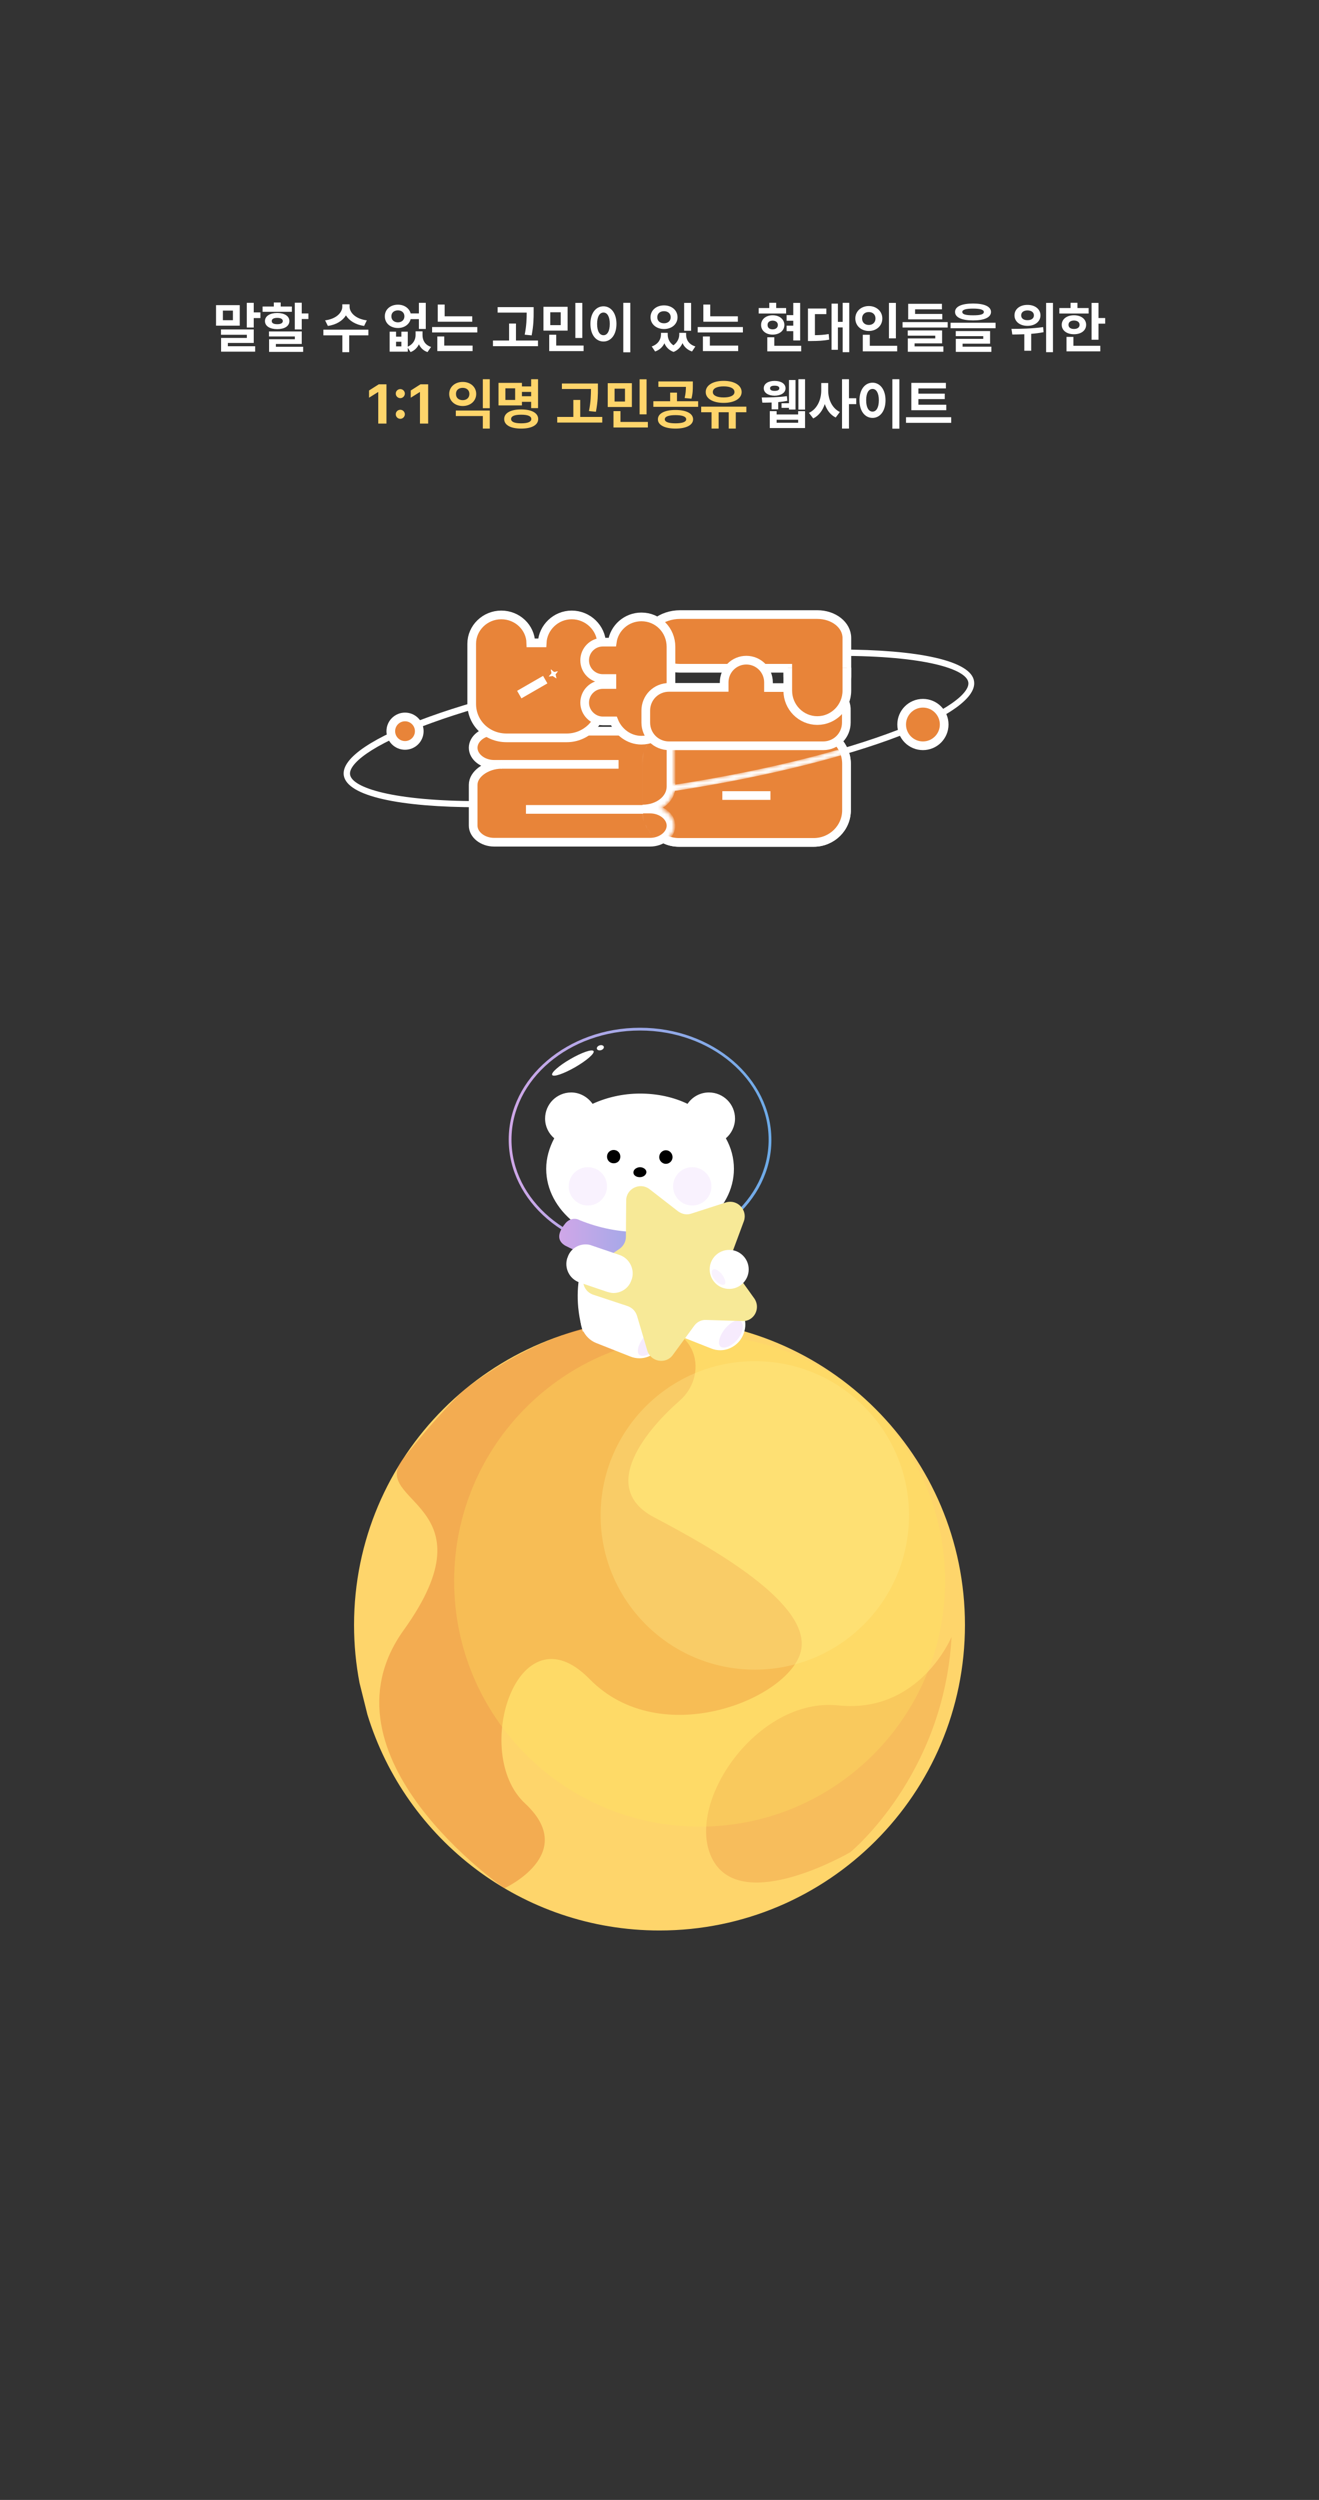 <svg width="380" height="720" viewBox="0 0 380 720" fill="none" xmlns="http://www.w3.org/2000/svg">
<rect x="0" y="0" width="380" height="720" fill="#333333" stroke="none"/>
<path d="M73.102 87.219V89.969H75.023V91.609H73.102V94.328H71.102V87.219H73.102ZM69.07 87.891V93.797H62.242V87.891H69.07ZM64.211 89.453V92.219H67.102V89.453H64.211ZM73.102 94.891V98.766H65.648V99.719H73.508V101.281H63.695V97.328H71.117V96.422H63.664V94.891H73.102ZM86.93 87.188V90.281H88.852V91.875H86.93V94.891H84.93V87.188H86.93ZM86.93 95.469V99.062H79.477V99.875H87.336V101.344H77.523V97.703H84.945V96.906H77.492V95.469H86.93ZM84.086 88.281V89.797H75.648V88.281H78.883V87.125H80.867V88.281H84.086ZM79.867 90.141C81.992 90.141 83.367 91.047 83.367 92.469C83.367 93.922 81.992 94.797 79.867 94.797C77.742 94.797 76.336 93.922 76.336 92.469C76.336 91.047 77.742 90.141 79.867 90.141ZM79.867 91.547C78.883 91.547 78.273 91.875 78.289 92.469C78.273 93.078 78.883 93.375 79.867 93.375C80.852 93.375 81.477 93.078 81.477 92.469C81.477 91.875 80.852 91.547 79.867 91.547ZM100.711 88.328C100.711 90 102.414 91.859 105.68 92.266L104.898 93.875C102.414 93.516 100.594 92.367 99.664 90.828C98.727 92.367 96.922 93.516 94.461 93.875L93.664 92.266C96.898 91.859 98.617 90 98.617 88.328V87.641H100.711V88.328ZM106.133 94.953V96.578H100.602V101.438H98.633V96.578H93.164V94.953H106.133ZM114.102 95.531V96.953H115.633V95.531H117.477V99.844C119.055 99.141 119.727 97.812 119.727 96.516V95.422H121.727V96.516C121.711 97.969 122.414 99.344 124.195 99.922L123.164 101.406C121.938 100.984 121.148 100.172 120.695 99.156C120.219 100.141 119.438 100.961 118.289 101.406L117.477 100.172V101.281H112.258V95.531H114.102ZM114.102 99.766H115.633V98.422H114.102V99.766ZM114.648 87.75C116.461 87.75 117.906 88.758 118.305 90.266H120.68V87.219H122.664V94.75H120.68V91.906H118.305C117.922 93.445 116.469 94.469 114.648 94.469C112.461 94.469 110.852 93.078 110.867 91.094C110.852 89.141 112.461 87.75 114.648 87.75ZM114.648 89.391C113.539 89.391 112.742 90.047 112.758 91.094C112.742 92.172 113.539 92.828 114.648 92.844C115.727 92.828 116.508 92.172 116.508 91.094C116.508 90.047 115.727 89.391 114.648 89.391ZM136.055 91.094V92.656H126.117V87.719H128.102V91.094H136.055ZM137.508 94.188V95.75H124.492V94.188H137.508ZM136.148 99.531V101.125H125.992V96.906H127.992V99.531H136.148ZM153.742 88.453V89.797C153.742 91.578 153.742 93.578 153.164 96.594L151.164 96.391C151.703 93.703 151.727 91.703 151.742 90.031H143.367V88.453H153.742ZM154.992 98.078V99.703H142.023V98.078H146.664V93.188H148.648V98.078H154.992ZM163.523 88.359V95.219H156.57V88.359H163.523ZM158.539 89.938V93.641H161.539V89.938H158.539ZM167.758 87.234V97.344H165.758V87.234H167.758ZM168.133 99.516V101.125H158.227V96.406H160.242V99.516H168.133ZM181.586 87.219V101.469H179.57V87.219H181.586ZM173.867 88.219C176.008 88.219 177.602 90.188 177.602 93.281C177.602 96.406 176.008 98.359 173.867 98.359C171.68 98.359 170.086 96.406 170.102 93.281C170.086 90.188 171.68 88.219 173.867 88.219ZM173.867 90.016C172.758 90.016 172.023 91.172 172.023 93.281C172.023 95.406 172.758 96.547 173.867 96.547C174.945 96.547 175.68 95.406 175.68 93.281C175.68 91.172 174.945 90.016 173.867 90.016ZM192.367 96.344C192.367 97.492 192.844 98.672 194.008 99.453C195.18 98.625 195.695 97.398 195.695 96.344V95.859H197.664V96.344C197.648 97.828 198.445 99.203 200.336 99.781L199.367 101.234C198.008 100.773 197.117 99.906 196.633 98.812C196.156 99.906 195.328 100.859 194.055 101.359C192.711 100.875 191.875 99.953 191.414 98.859C190.914 99.922 190.039 100.781 188.742 101.234L187.758 99.781C189.633 99.141 190.414 97.734 190.43 96.344V95.859H192.367V96.344ZM199.102 87.234V95.266H197.102V87.234H199.102ZM191.305 87.953C193.523 87.953 195.195 89.359 195.195 91.375C195.195 93.359 193.523 94.766 191.305 94.766C189.086 94.766 187.414 93.359 187.414 91.375C187.414 89.359 189.086 87.953 191.305 87.953ZM191.305 89.625C190.164 89.625 189.352 90.281 189.367 91.375C189.352 92.453 190.164 93.109 191.305 93.109C192.414 93.109 193.227 92.453 193.227 91.375C193.227 90.281 192.414 89.625 191.305 89.625ZM212.57 91.094V92.656H202.633V87.719H204.617V91.094H212.57ZM214.023 94.188V95.75H201.008V94.188H214.023ZM212.664 99.531V101.125H202.508V96.906H204.508V99.531H212.664ZM230.523 87.234V98.062H228.539V95.375H226.617V93.797H228.539V92.375H226.617V90.766H228.539V87.234H230.523ZM226.477 88.719V90.297H218.57V88.719H221.633V87.203H223.617V88.719H226.477ZM222.602 90.797C224.555 90.797 225.961 91.953 225.977 93.594C225.961 95.234 224.555 96.375 222.602 96.375C220.664 96.375 219.258 95.234 219.273 93.594C219.258 91.953 220.664 90.797 222.602 90.797ZM222.602 92.344C221.727 92.359 221.117 92.797 221.133 93.594C221.117 94.406 221.727 94.859 222.602 94.859C223.461 94.859 224.086 94.406 224.102 93.594C224.086 92.797 223.461 92.359 222.602 92.344ZM230.82 99.594V101.188H221.055V97.141H223.07V99.594H230.82ZM244.664 87.219V101.438H242.773V94.297H241.398V100.75H239.57V87.453H241.398V92.703H242.773V87.219H244.664ZM238.07 88.859V90.469H234.773V96.531C236.148 96.523 237.367 96.453 238.742 96.203L238.883 97.828C237.148 98.156 235.633 98.203 233.758 98.219H232.773V88.859H238.07ZM258.102 87.234V97.453H256.102V87.234H258.102ZM258.477 99.594V101.188H248.57V96.422H250.586V99.594H258.477ZM250.305 88.141C252.492 88.141 254.195 89.641 254.195 91.719C254.195 93.844 252.492 95.328 250.305 95.328C248.117 95.328 246.414 93.844 246.414 91.719C246.414 89.641 248.117 88.141 250.305 88.141ZM250.305 89.875C249.195 89.859 248.352 90.562 248.367 91.719C248.352 92.906 249.195 93.594 250.305 93.594C251.383 93.594 252.227 92.906 252.227 91.719C252.227 90.562 251.383 89.859 250.305 89.875ZM273.023 92.766V94.328H260.023V92.766H273.023ZM271.477 90.422V91.984H261.648V87.5H271.367V89.094H263.633V90.422H271.477ZM271.414 95.172V98.891H263.492V99.766H271.789V101.312H261.539V97.469H269.445V96.672H261.523V95.172H271.414ZM280.336 87.422C283.602 87.422 285.492 88.281 285.508 89.844C285.492 91.422 283.602 92.281 280.336 92.281C277.055 92.281 275.148 91.422 275.148 89.844C275.148 88.281 277.055 87.422 280.336 87.422ZM280.336 88.875C278.242 88.875 277.227 89.219 277.242 89.844C277.227 90.547 278.242 90.812 280.336 90.812C282.445 90.812 283.445 90.547 283.445 89.844C283.445 89.219 282.445 88.875 280.336 88.875ZM286.82 92.953V94.531H273.852V92.953H286.82ZM285.242 95.359V98.984H277.32V99.844H285.617V101.344H275.367V97.594H283.273V96.812H275.352V95.359H285.242ZM296.008 87.812C298.18 87.797 299.758 89.031 299.758 90.828C299.758 92.609 298.18 93.859 296.008 93.844C293.836 93.859 292.258 92.609 292.273 90.828C292.258 89.031 293.836 87.797 296.008 87.812ZM296.008 89.406C294.945 89.406 294.195 89.922 294.195 90.828C294.195 91.719 294.945 92.234 296.008 92.219C297.102 92.234 297.867 91.719 297.867 90.828C297.867 89.922 297.102 89.406 296.008 89.406ZM303.352 87.234V101.438H301.383V87.234H303.352ZM291.398 94.719C293.914 94.719 297.492 94.656 300.523 94.203L300.648 95.672C299.477 95.906 298.273 96.055 297.086 96.141V101.016H295.102V96.266C293.852 96.32 292.672 96.328 291.648 96.344L291.398 94.719ZM316.477 87.234V91.594H318.398V93.219H316.477V97.844H314.477V87.234H316.477ZM313.633 88.719V90.297H305.195V88.719H308.43V87.203H310.414V88.719H313.633ZM309.414 90.797C311.477 90.797 312.914 91.906 312.914 93.547C312.914 95.188 311.477 96.266 309.414 96.266C307.336 96.266 305.883 95.188 305.883 93.547C305.883 91.906 307.336 90.797 309.414 90.797ZM309.414 92.312C308.461 92.328 307.82 92.766 307.836 93.547C307.82 94.328 308.461 94.75 309.414 94.75C310.367 94.75 311.023 94.328 311.023 93.547C311.023 92.766 310.367 92.328 309.414 92.312ZM316.992 99.594V101.188H307.258V97.031H309.242V99.594H316.992ZM231.93 109.219V117.969H230.023V109.219H231.93ZM229.18 109.453V117.953H227.305V117.469H225.164V116.141H227.305V109.453H229.18ZM219.445 114.484C221.305 114.484 224.414 114.438 226.695 114.094L226.836 115.422C226.016 115.602 225.117 115.727 224.211 115.812V117.891H222.305V115.922C221.305 115.961 220.375 115.969 219.633 115.969L219.445 114.484ZM223.742 118.422V119.375H229.945V118.422H231.93V123.281H221.773V118.422H223.742ZM223.742 121.75H229.945V120.891H223.742V121.75ZM223.164 109.703C225.023 109.703 226.305 110.516 226.305 111.828C226.305 113.125 225.023 113.953 223.164 113.969C221.305 113.953 220.039 113.125 220.039 111.828C220.039 110.516 221.305 109.703 223.164 109.703ZM223.164 111.078C222.336 111.078 221.852 111.312 221.852 111.828C221.852 112.344 222.336 112.578 223.164 112.578C223.992 112.578 224.523 112.344 224.523 111.828C224.523 111.312 223.992 111.078 223.164 111.078ZM238.602 112.438C238.586 114.984 239.68 117.562 241.961 118.656L240.758 120.25C239.234 119.5 238.211 118.094 237.617 116.375C237 118.219 235.898 119.727 234.289 120.516L233.055 118.906C235.461 117.797 236.602 115.078 236.602 112.438V110.312H238.602V112.438ZM244.586 109.219V114.703H246.68V116.391H244.586V123.438H242.586V109.219H244.586ZM259.102 109.219V123.469H257.086V109.219H259.102ZM251.383 110.219C253.523 110.219 255.117 112.188 255.117 115.281C255.117 118.406 253.523 120.359 251.383 120.359C249.195 120.359 247.602 118.406 247.617 115.281C247.602 112.188 249.195 110.219 251.383 110.219ZM251.383 112.016C250.273 112.016 249.539 113.172 249.539 115.281C249.539 117.406 250.273 118.547 251.383 118.547C252.461 118.547 253.195 117.406 253.195 115.281C253.195 113.172 252.461 112.016 251.383 112.016ZM272.617 116.562V118.141H262.555V110.266H272.508V111.875H264.586V113.375H272.18V114.938H264.586V116.562H272.617ZM274.039 120.156V121.781H261.023V120.156H274.039Z" fill="white"/>
<path d="M111.336 110.688V122H108.977V112.922H108.914L106.32 114.547V112.469L109.117 110.688H111.336ZM115.336 120.625C114.602 120.625 114.008 120.031 114.023 119.312C114.008 118.594 114.602 118.016 115.336 118.016C116.023 118.016 116.633 118.594 116.633 119.312C116.633 120.031 116.023 120.625 115.336 120.625ZM115.336 114.672C114.602 114.672 114.008 114.078 114.023 113.359C114.008 112.641 114.602 112.062 115.336 112.062C116.023 112.062 116.633 112.641 116.633 113.359C116.633 114.078 116.023 114.672 115.336 114.672ZM123.352 110.688V122H120.992V112.922H120.93L118.336 114.547V112.469L121.133 110.688H123.352ZM141.102 118.234V123.438H139.102V119.828H131.32V118.234H141.102ZM141.102 109.219V117.562H139.102V109.219H141.102ZM133.305 110C135.523 109.984 137.195 111.453 137.195 113.453C137.195 115.5 135.523 116.938 133.305 116.938C131.086 116.938 129.414 115.5 129.414 113.453C129.414 111.453 131.086 109.984 133.305 110ZM133.305 111.703C132.164 111.703 131.352 112.344 131.367 113.453C131.352 114.594 132.164 115.25 133.305 115.25C134.414 115.25 135.227 114.594 135.227 113.453C135.227 112.344 134.414 111.703 133.305 111.703ZM155.008 109.219V117.547H153.023V115.734H150.367V116.766H143.617V110.266H150.367V111.297H153.023V109.219H155.008ZM145.602 111.844V115.188H148.414V111.844H145.602ZM150.148 117.922C153.18 117.922 155.039 118.938 155.055 120.688C155.039 122.438 153.18 123.438 150.148 123.438C147.117 123.438 145.258 122.438 145.258 120.688C145.258 118.938 147.117 117.922 150.148 117.922ZM150.148 119.438C148.258 119.438 147.242 119.844 147.242 120.688C147.242 121.5 148.258 121.922 150.148 121.922C152.039 121.922 153.07 121.5 153.07 120.688C153.07 119.844 152.039 119.438 150.148 119.438ZM150.367 114.125H153.023V112.875H150.367V114.125ZM172.258 110.453V111.797C172.258 113.578 172.258 115.578 171.68 118.594L169.68 118.391C170.219 115.703 170.242 113.703 170.258 112.031H161.883V110.453H172.258ZM173.508 120.078V121.703H160.539V120.078H165.18V115.188H167.164V120.078H173.508ZM182.039 110.359V117.219H175.086V110.359H182.039ZM177.055 111.938V115.641H180.055V111.938H177.055ZM186.273 109.234V119.344H184.273V109.234H186.273ZM186.648 121.516V123.125H176.742V118.406H178.758V121.516H186.648ZM194.602 118.078C197.711 118.078 199.664 119.062 199.68 120.766C199.664 122.438 197.711 123.438 194.602 123.438C191.523 123.438 189.539 122.438 189.539 120.766C189.539 119.062 191.523 118.078 194.602 118.078ZM194.602 119.562C192.648 119.562 191.523 119.969 191.523 120.766C191.523 121.531 192.648 121.922 194.602 121.922C196.555 121.922 197.695 121.531 197.695 120.766C197.695 119.969 196.555 119.562 194.602 119.562ZM199.602 109.859V111.016C199.602 112.141 199.602 113.359 199.195 114.828L197.242 114.641C197.555 113.352 197.594 112.391 197.617 111.422H189.68V109.859H199.602ZM201.133 115.562V117.172H188.227V115.562H193.07V113.078H195.039V115.562H201.133ZM215.023 117.125V118.734H211.977V123.438H209.945V118.734H207.039V123.438H204.992V118.734H202.008V117.125H215.023ZM208.477 109.688C211.523 109.688 213.664 110.953 213.664 112.906C213.664 114.828 211.523 116.031 208.477 116.031C205.43 116.031 203.305 114.828 203.32 112.906C203.305 110.953 205.43 109.688 208.477 109.688ZM208.477 111.281C206.57 111.281 205.352 111.859 205.367 112.906C205.352 113.906 206.57 114.469 208.477 114.469C210.398 114.469 211.602 113.906 211.602 112.906C211.602 111.859 210.398 111.281 208.477 111.281Z" fill="#FED56B"/>
<path d="M234.424 242.618H195.593C190.349 242.618 186.145 238.413 186.145 233.17V219.984C186.145 214.741 190.349 210.536 195.593 210.536H234.424C239.667 210.536 243.872 214.741 243.872 219.984V233.17C243.976 238.413 239.667 242.618 234.424 242.618Z" fill="#E88439" stroke="white" stroke-width="2.5" stroke-miterlimit="10"/>
<path d="M241.696 188.888C266.562 188.888 278.399 192.729 278.97 196.519C279.437 199.374 273.519 204.929 255.453 211.418C238.893 217.44 216.518 222.683 192.431 226.317C172.911 229.276 154.171 230.73 138.129 230.73C113.263 230.73 101.427 226.888 100.856 223.098C100.389 220.243 106.307 214.689 124.373 208.199C140.933 202.177 163.307 196.934 187.395 193.3C206.966 190.393 225.811 188.888 241.696 188.888ZM241.696 187.071C226.226 187.071 207.381 188.524 187.187 191.483C136.987 198.959 97.585 213.183 99.039 223.306C99.973 229.328 115.184 232.495 137.974 232.495C153.444 232.495 172.288 231.041 192.482 228.082C242.682 220.607 282.084 206.382 280.631 196.259C279.904 190.289 264.538 187.071 241.696 187.071Z" fill="white"/>
<path d="M193.317 215.364C193.317 212.768 190.566 210.588 187.295 210.588H142.338C139.068 210.588 136.316 212.768 136.316 215.364C136.316 217.96 139.068 220.14 142.338 220.14H144.519C142.234 220.14 140.106 220.919 138.601 222.061C137.251 223.099 136.316 224.449 136.316 226.058V226.525V236.648C136.316 236.856 136.316 237.583 136.316 237.79C136.316 240.386 139.068 242.566 142.338 242.566H187.295C190.566 242.566 193.317 240.386 193.317 237.79C193.317 235.195 190.566 233.014 187.295 233.014H185.115C189.683 233.014 193.317 230.159 193.317 226.525C193.317 226.421 193.317 226.318 193.317 226.162C193.317 226.058 193.317 226.058 193.317 225.954V216.298C193.317 216.194 193.317 215.468 193.317 215.364Z" fill="#E88439" stroke="white" stroke-width="2.5" stroke-miterlimit="10"/>
<path d="M144.363 220.14H178.211" stroke="white" stroke-width="2.5" stroke-miterlimit="10"/>
<path d="M151.527 233.118H185.271" stroke="white" stroke-width="2.5" stroke-miterlimit="10"/>
<path d="M235.465 177C235.257 177 234.997 177 234.79 177C234.582 177 234.323 177 234.115 177H195.959C190.508 177 186.199 180.53 186.199 184.735C186.199 189.044 190.612 192.47 195.959 192.47H226.951V194.858C226.951 198.596 230.793 201.555 235.465 201.555C240.137 201.555 243.978 198.492 243.978 194.858V183.749C243.978 179.959 240.137 177 235.465 177Z" fill="#E88439" stroke="white" stroke-width="2.5" stroke-miterlimit="10"/>
<mask id="mask0_1143_2664" style="mask-type:luminance" maskUnits="userSpaceOnUse" x="182" y="207" width="66" height="39">
<path d="M182.98 207.421V245.837H247.145V207.421H182.98ZM194.246 237.842C194.246 240.23 192.429 242.255 189.833 243.189C186.303 241.164 184.019 237.375 184.019 233.17V219.984C184.019 215.779 186.303 212.041 189.833 209.965C192.429 210.743 194.246 212.82 194.246 215.312V226.006C212.882 223.151 230.377 219.309 244.809 215C245.017 215.571 245.276 216.142 245.484 216.713C231.156 221.022 213.453 225.019 194.142 227.978C193.675 230.003 192.325 231.716 190.3 232.858C192.636 233.533 194.246 235.61 194.246 237.842Z" fill="white"/>
</mask>
<g mask="url(#mask0_1143_2664)">
<path d="M234.424 242.618H195.593C190.349 242.618 186.145 238.413 186.145 233.17V219.984C186.145 214.741 190.349 210.536 195.593 210.536H234.424C239.667 210.536 243.872 214.741 243.872 219.984V233.17C243.976 238.413 239.667 242.618 234.424 242.618Z" fill="#E88439" stroke="white" stroke-width="2.5" stroke-miterlimit="10"/>
</g>
<path d="M164.71 177.104C160.142 177.104 156.404 180.738 156.196 185.151H152.926C152.822 180.738 149.084 177.104 144.412 177.104C139.74 177.104 135.898 180.842 135.898 185.41V194.962V196V202.749C135.898 208.2 140.311 212.509 145.918 212.509H163.309C168.759 212.509 173.328 208.096 173.328 202.749V195.948V194.91V185.358C173.224 180.842 169.382 177.104 164.71 177.104Z" fill="#E88439" stroke="white" stroke-width="2.5" stroke-miterlimit="10"/>
<path d="M184.794 177.675C180.485 177.675 176.955 180.842 176.384 184.943H173.685C170.726 184.943 168.441 187.331 168.441 190.186C168.441 193.145 170.829 195.429 173.685 195.429H176.28V197.142H173.685C170.726 197.142 168.441 199.53 168.441 202.385C168.441 205.241 170.829 207.629 173.685 207.629H176.851C178.097 210.795 181.16 213.183 184.794 213.183C189.466 213.183 193.308 209.342 193.308 204.67V186.292C193.308 181.516 189.57 177.675 184.794 177.675Z" fill="#E88439" stroke="white" stroke-width="2.5" stroke-miterlimit="10"/>
<path d="M237.285 198.025H221.4V196.52C221.4 192.989 218.544 190.134 215.014 190.134C211.484 190.134 208.629 192.989 208.629 196.52V197.973H192.744C189.006 197.973 186.047 200.932 186.047 204.67V208.096C186.047 211.834 189.006 214.793 192.744 214.793H237.129C240.867 214.793 243.826 211.834 243.826 208.096V204.67C243.982 201.088 240.919 198.025 237.285 198.025Z" fill="#E88439" stroke="white" stroke-width="2.5" stroke-miterlimit="10"/>
<path d="M149.602 200.049L157.077 195.74" stroke="white" stroke-width="2.5" stroke-miterlimit="10"/>
<path d="M158.688 192.781L159.623 193.56L160.713 193.352L160.038 194.235L160.298 195.377L159.259 194.702L158.117 194.806L158.896 193.923L158.688 192.781Z" fill="#F7F7F7"/>
<path d="M158.688 192.781L158.896 193.923L158.117 194.806L159.259 194.702L160.298 195.377L160.038 194.235L160.713 193.352L159.623 193.56L158.688 192.781Z" fill="white"/>
<path d="M226.953 192.314V198.907C226.953 203.683 230.795 207.525 235.467 207.525C240.139 207.525 243.981 203.683 243.981 198.907V192.314" fill="#E88439"/>
<path d="M226.953 192.314V198.907C226.953 203.683 230.795 207.525 235.467 207.525C240.139 207.525 243.981 203.683 243.981 198.907V192.314" stroke="white" stroke-width="2.5" stroke-miterlimit="10"/>
<path d="M208.105 229.121H221.966" stroke="white" stroke-width="2.5" stroke-miterlimit="10"/>
<path d="M265.891 214.792C269.275 214.792 272.017 212.05 272.017 208.667C272.017 205.284 269.275 202.541 265.891 202.541C262.508 202.541 259.766 205.284 259.766 208.667C259.766 212.05 262.508 214.792 265.891 214.792Z" fill="#E88439" stroke="white" stroke-width="2.5" stroke-miterlimit="10"/>
<path d="M116.687 214.689C118.952 214.689 120.788 212.853 120.788 210.588C120.788 208.323 118.952 206.487 116.687 206.487C114.422 206.487 112.586 208.323 112.586 210.588C112.586 212.853 114.422 214.689 116.687 214.689Z" fill="#E88439" stroke="white" stroke-width="2.5" stroke-miterlimit="10"/>
<path d="M185.692 469.917C184.967 467.545 184.362 465.116 183.883 462.638L185.692 469.917Z" fill="#FED56B"/>
<path d="M182.184 462.457C182.184 462.457 183.028 468.047 183.613 469.772C183.979 470.856 185.971 469.046 187.393 467.561C187.182 466.716 187.14 465.864 187.133 465.02L182.184 462.457Z" fill="#FED56B"/>
<path d="M187.745 468.609C188.146 468.214 188.28 467.855 187.928 467.595C186.477 466.504 181.43 463.948 181.43 463.948L181.556 464.737C183.492 466.314 186.266 466.609 187.745 468.609Z" fill="#FED56B"/>
<path d="M181.691 464.2L182.093 466.699C183.726 467.734 185.746 467.981 187.542 468.361C187.668 468.262 187.781 468.164 187.88 468.065C186.394 466.073 183.62 465.777 181.691 464.2Z" fill="#FED56B"/>
<path d="M103.584 484.72C102.542 479.307 102 473.717 102 468C102 419.396 141.396 380 190 380C238.604 380 278 419.396 278 468C278 516.605 238.604 556 190 556C150.386 556 116.883 529.819 105.851 493.816" fill="#FED56B"/>
<path opacity="0.5" d="M133.236 400.747C133.236 400.747 154.391 383.049 178.13 380.796C201.869 378.543 204.551 395.784 195.815 403.401C187.085 411.012 171.857 428.26 188.423 436.989C204.988 445.719 233.88 461.848 230.74 475.505C227.607 489.163 190.436 504.616 169.837 483.566C149.238 462.516 135.58 504.841 151.251 519.392C166.922 533.944 145.317 543.835 145.317 543.835C145.317 543.835 90.116 505.96 116.319 469.465C142.522 432.969 106.146 432.857 116.094 420.206C126.041 407.555 133.236 400.747 133.236 400.747Z" fill="#E88439"/>
<path opacity="0.3" d="M274.149 471.414C274.149 471.414 264.969 493.639 241.456 491.175C217.942 488.711 196.731 519.997 205.404 535.739C214.077 551.48 244.969 533.451 244.969 533.451C244.969 533.451 271.911 511.444 274.149 471.414Z" fill="#E88439"/>
<path opacity="0.3" d="M201.56 526.092C240.619 526.092 272.284 494.428 272.284 455.368C272.284 416.309 240.619 384.645 201.56 384.645C162.5 384.645 130.836 416.309 130.836 455.368C130.836 494.428 162.5 526.092 201.56 526.092Z" fill="#FFE45E"/>
<path opacity="0.3" d="M217.458 480.875C241.991 480.875 261.88 460.986 261.88 436.453C261.88 411.919 241.991 392.03 217.458 392.03C192.924 392.03 173.035 411.919 173.035 436.453C173.035 460.986 192.924 480.875 217.458 480.875Z" fill="#FFEF92"/>
<path d="M200.32 383.6C201.36 379.68 204.16 366.88 197.92 358.32L192.16 359.44C187.12 360.4 181.84 360.4 176.72 359.44L170.88 358.4C170.88 358.4 164 368 168.4 383.36" fill="white"/>
<path d="M200.32 383.6C201.36 379.68 204.16 366.88 197.92 358.32L192.16 359.44C187.12 360.4 181.84 360.4 176.72 359.44L170.88 358.4C170.88 358.4 164 368 168.4 383.36" stroke="white" stroke-miterlimit="10"/>
<path d="M184.399 296.8C204.799 296.8 221.439 310.88 221.439 328.24C221.439 345.6 204.799 359.76 184.399 359.76C163.999 359.76 147.359 345.6 147.359 328.24C147.359 310.88 163.999 296.8 184.399 296.8ZM184.399 296C163.519 296 146.559 310.48 146.559 328.24C146.559 346 163.519 360.56 184.399 360.56C205.279 360.56 222.239 346.08 222.239 328.32C222.239 310.56 205.279 296 184.399 296Z" fill="url(#paint0_linear_1143_2664)"/>
<path d="M184.398 358C169.758 358 157.758 348.4 157.758 336.64C157.758 333.68 158.478 330.8 159.998 328.08L160.158 327.76L159.918 327.52C158.318 326.16 157.438 324.16 157.438 322.08C157.438 318.16 160.638 314.96 164.558 314.96C166.878 314.96 169.118 316.08 170.398 318L170.558 318.24L170.877 318.08C174.958 316.16 179.598 315.12 184.398 315.12C189.118 315.12 193.838 316.16 197.918 318.08L198.238 318.24L198.398 318C199.757 316.08 201.918 314.96 204.238 314.96C208.158 314.96 211.357 318.16 211.357 322.08C211.357 324.16 210.478 326.16 208.878 327.52L208.638 327.76L208.797 328.08C210.317 330.8 211.038 333.68 211.038 336.64C211.038 348.4 199.038 358 184.398 358Z" fill="white"/>
<path d="M204.239 315.44C207.919 315.44 210.959 318.48 210.959 322.16C210.959 324.16 210.079 326 208.559 327.28L208.079 327.68L208.399 328.24C209.839 330.88 210.559 333.68 210.559 336.64C210.639 348.16 198.879 357.6 184.399 357.6C169.919 357.6 158.159 348.16 158.159 336.64C158.159 333.76 158.879 330.88 160.319 328.24L160.639 327.68L160.159 327.28C158.639 326 157.759 324.16 157.759 322.16C157.759 318.48 160.799 315.44 164.479 315.44C166.719 315.44 168.719 316.56 169.999 318.32L170.399 318.88L171.039 318.56C175.039 316.64 179.679 315.68 184.319 315.68C188.959 315.68 193.599 316.72 197.599 318.56L198.239 318.88L198.639 318.32C199.999 316.48 201.999 315.44 204.239 315.44ZM204.239 314.64C201.679 314.64 199.439 315.92 198.079 317.92C194.079 316 189.439 314.96 184.399 314.96C179.439 314.96 174.719 316.08 170.719 317.92C169.359 316 167.119 314.64 164.559 314.64C160.399 314.64 157.039 318 157.039 322.16C157.039 324.48 158.079 326.48 159.679 327.84C158.239 330.56 157.359 333.52 157.359 336.64C157.359 348.64 169.519 358.4 184.399 358.4C199.279 358.4 211.439 348.64 211.439 336.64C211.439 333.52 210.639 330.56 209.119 327.84C210.719 326.48 211.759 324.4 211.759 322.16C211.759 318 208.399 314.64 204.239 314.64Z" fill="white"/>
<g opacity="0.4">
<path d="M169.36 347.2C172.408 347.2 174.88 344.729 174.88 341.68C174.88 338.632 172.408 336.16 169.36 336.16C166.311 336.16 163.84 338.632 163.84 341.68C163.84 344.729 166.311 347.2 169.36 347.2Z" fill="#F0DEFC"/>
<path d="M199.438 347.2C202.487 347.2 204.958 344.729 204.958 341.68C204.958 338.632 202.487 336.16 199.438 336.16C196.389 336.16 193.918 338.632 193.918 341.68C193.918 344.729 196.389 347.2 199.438 347.2Z" fill="#F0DEFC"/>
</g>
<path d="M191.838 331.28C192.878 331.28 193.758 332.16 193.758 333.28C193.758 334.32 192.878 335.2 191.838 335.2C190.798 335.2 189.918 334.32 189.918 333.28C189.918 332.16 190.798 331.28 191.838 331.28Z" fill="black"/>
<path d="M178.719 333.12C178.719 334.24 177.919 335.04 176.799 335.04C175.679 335.04 174.879 334.16 174.879 333.12C174.879 332 175.759 331.2 176.799 331.2C177.839 331.2 178.719 332 178.719 333.12Z" fill="black"/>
<path d="M184.32 339.04C183.28 339.04 182.48 338.48 182.48 337.68C182.48 336.88 183.28 336.24 184.32 336.16C185.36 336.16 186.24 336.8 186.24 337.6C186.16 338.4 185.36 339.04 184.32 339.04Z" fill="black"/>
<path d="M165.725 307.348C169.017 305.45 171.381 303.384 171.006 302.733C170.631 302.082 167.658 303.094 164.366 304.992C161.075 306.89 158.71 308.957 159.086 309.607C159.461 310.258 162.434 309.247 165.725 307.348Z" fill="white"/>
<path d="M173.179 302.453C173.726 302.278 174.071 301.829 173.95 301.451C173.829 301.072 173.288 300.906 172.741 301.081C172.194 301.256 171.848 301.705 171.969 302.083C172.09 302.462 172.632 302.628 173.179 302.453Z" fill="white"/>
<path d="M184.235 390.88C183.435 390.88 182.635 390.72 181.835 390.4L171.915 386.48C168.475 385.12 166.795 381.2 168.155 377.68L168.235 377.44C169.195 374.88 171.755 373.12 174.475 373.12C175.275 373.12 176.075 373.28 176.875 373.6L186.795 377.52C190.235 378.88 191.915 382.8 190.555 386.32L190.475 386.56C189.515 389.12 186.955 390.88 184.235 390.88Z" fill="white"/>
<path d="M174.477 373.52C175.277 373.52 175.997 373.68 176.717 373.92L186.637 377.84C189.837 379.12 191.437 382.8 190.157 386.08L190.077 386.32C189.117 388.72 186.797 390.4 184.237 390.4C183.437 390.4 182.717 390.24 181.997 390L172.077 386.08C168.877 384.8 167.277 381.12 168.557 377.84L168.637 377.6C169.517 375.2 171.917 373.52 174.477 373.52ZM174.477 372.72C171.677 372.72 168.957 374.48 167.837 377.28L167.757 377.52C166.317 381.2 168.157 385.36 171.757 386.8L181.677 390.72C182.477 391.04 183.357 391.2 184.237 391.2C187.037 391.2 189.757 389.44 190.877 386.64L190.957 386.4C192.397 382.72 190.557 378.56 186.957 377.12L177.037 373.2C176.157 372.88 175.357 372.72 174.477 372.72Z" fill="white"/>
<path d="M207.517 388.48C206.717 388.48 205.917 388.32 205.117 388L195.197 384.08C191.757 382.72 190.077 378.8 191.437 375.28L191.517 375.04C192.477 372.48 195.037 370.72 197.757 370.72C198.557 370.72 199.357 370.88 200.157 371.2L210.077 375.12C213.517 376.48 215.197 380.4 213.837 383.92L213.757 384.16C212.797 386.72 210.317 388.48 207.517 388.48Z" fill="white"/>
<path d="M197.758 371.12C198.558 371.12 199.278 371.28 199.998 371.52L209.918 375.44C213.118 376.72 214.718 380.4 213.438 383.68L213.358 383.92C212.398 386.32 210.078 388 207.518 388C206.718 388 205.998 387.84 205.278 387.6L195.358 383.68C192.158 382.4 190.558 378.72 191.838 375.44L191.918 375.2C192.878 372.8 195.198 371.12 197.758 371.12ZM197.758 370.32C194.958 370.32 192.238 372.08 191.118 374.88L191.038 375.2C189.598 378.88 191.438 383.04 195.038 384.48L204.958 388.4C205.758 388.72 206.638 388.88 207.518 388.88C210.318 388.88 213.038 387.12 214.158 384.32L214.238 384.08C215.678 380.4 213.838 376.24 210.238 374.8L200.318 370.88C199.518 370.48 198.638 370.32 197.758 370.32Z" fill="white"/>
<path opacity="0.6" d="M212.56 385.68C210.96 387.68 208.56 388.64 207.6 387.84C206.64 387.12 207.2 384.8 208.8 382.8C210.4 380.8 212.48 379.76 213.44 380.56C214.4 381.36 214.16 383.68 212.56 385.68Z" fill="#F0DEFC"/>
<path opacity="0.6" d="M189.197 388.08C187.597 390.08 185.197 391.04 184.237 390.24C183.277 389.52 183.837 387.2 185.437 385.2C187.037 383.2 189.117 382.16 190.077 382.96C191.037 383.76 190.797 386.08 189.197 388.08Z" fill="#F0DEFC"/>
<path d="M202.16 351.28C202.08 351.36 201.92 351.36 201.84 351.44C190.64 356 178.24 356 167.04 351.44C166.96 351.36 166.8 351.36 166.72 351.28C165.44 350.72 163.92 351.12 162.96 352.24C161.44 354.08 159.84 356.8 162.64 358.64C162.64 358.64 171.36 363.76 184.48 363.76C197.6 363.76 206.32 358.64 206.32 358.64C209.12 356.8 207.52 354 206 352.24C204.96 351.12 203.44 350.72 202.16 351.28Z" fill="url(#paint1_linear_1143_2664)"/>
<path d="M213.84 380.48L203.44 380.16C202.08 380.08 200.8 380.72 200 381.84L193.84 390.24C191.84 393.04 187.44 392.24 186.48 388.96L183.52 378.96C183.12 377.68 182.16 376.64 180.8 376.16L170.88 372.88C167.6 371.76 166.96 367.44 169.84 365.52L178.48 359.68C179.6 358.88 180.32 357.6 180.32 356.24L180.4 345.76C180.4 342.32 184.4 340.4 187.12 342.48L195.36 348.88C196.48 349.68 197.84 350 199.2 349.52L209.12 346.32C212.4 345.28 215.44 348.48 214.32 351.68L210.64 361.6C210.16 362.88 210.4 364.32 211.2 365.44L217.28 373.92C219.28 376.72 217.28 380.64 213.84 380.48Z" fill="#F7E997"/>
<path d="M210.077 370.72C212.905 370.72 215.197 368.428 215.197 365.6C215.197 362.772 212.905 360.48 210.077 360.48C207.249 360.48 204.957 362.772 204.957 365.6C204.957 368.428 207.249 370.72 210.077 370.72Z" fill="white" stroke="white" stroke-miterlimit="10"/>
<path d="M176.718 372C176.158 372 175.598 371.92 175.038 371.76L167.038 369.04C164.318 368.16 162.878 365.2 163.758 362.48L163.838 362.32C164.558 360.24 166.478 358.8 168.718 358.8C169.278 358.8 169.838 358.88 170.398 359.04L178.398 361.76C181.118 362.64 182.558 365.6 181.678 368.32L181.598 368.48C180.878 370.56 178.878 372 176.718 372Z" fill="white"/>
<path d="M168.719 359.2C169.199 359.2 169.759 359.28 170.239 359.44L178.239 362.16C180.719 363.04 182.079 365.76 181.279 368.24L181.199 368.32C180.559 370.24 178.799 371.52 176.719 371.52C176.239 371.52 175.679 371.44 175.199 371.28L167.199 368.56C164.719 367.68 163.359 364.96 164.159 362.48L164.239 362.32C164.879 360.48 166.719 359.2 168.719 359.2ZM168.719 358.4C166.399 358.4 164.239 359.84 163.519 362.16L163.439 362.32C162.479 365.2 164.079 368.4 166.959 369.36L174.959 372.08C175.519 372.24 176.159 372.4 176.719 372.4C179.039 372.4 181.199 370.96 181.919 368.64L181.999 368.48C182.959 365.6 181.359 362.4 178.479 361.44L170.479 358.72C169.919 358.48 169.279 358.4 168.719 358.4Z" fill="white"/>
<path opacity="0.4" d="M205.917 368.56C206.877 369.76 208.157 370.32 208.717 369.92C209.277 369.52 208.877 368.24 207.997 367.04C207.037 365.84 205.917 365.28 205.357 365.68C204.797 366.08 204.957 367.44 205.917 368.56Z" fill="#F0DEFC"/>
<defs>
<linearGradient id="paint0_linear_1143_2664" x1="146.555" y1="328.268" x2="222.242" y2="328.268" gradientUnits="userSpaceOnUse">
<stop offset="1.06556e-08" stop-color="#D0A7E8"/>
<stop offset="1" stop-color="#6DABE8"/>
</linearGradient>
<linearGradient id="paint1_linear_1143_2664" x1="161.02" y1="357.394" x2="207.78" y2="357.394" gradientUnits="userSpaceOnUse">
<stop offset="1.06556e-08" stop-color="#D0A7E8"/>
<stop offset="1" stop-color="#6DABE8"/>
</linearGradient>
</defs>
</svg>
